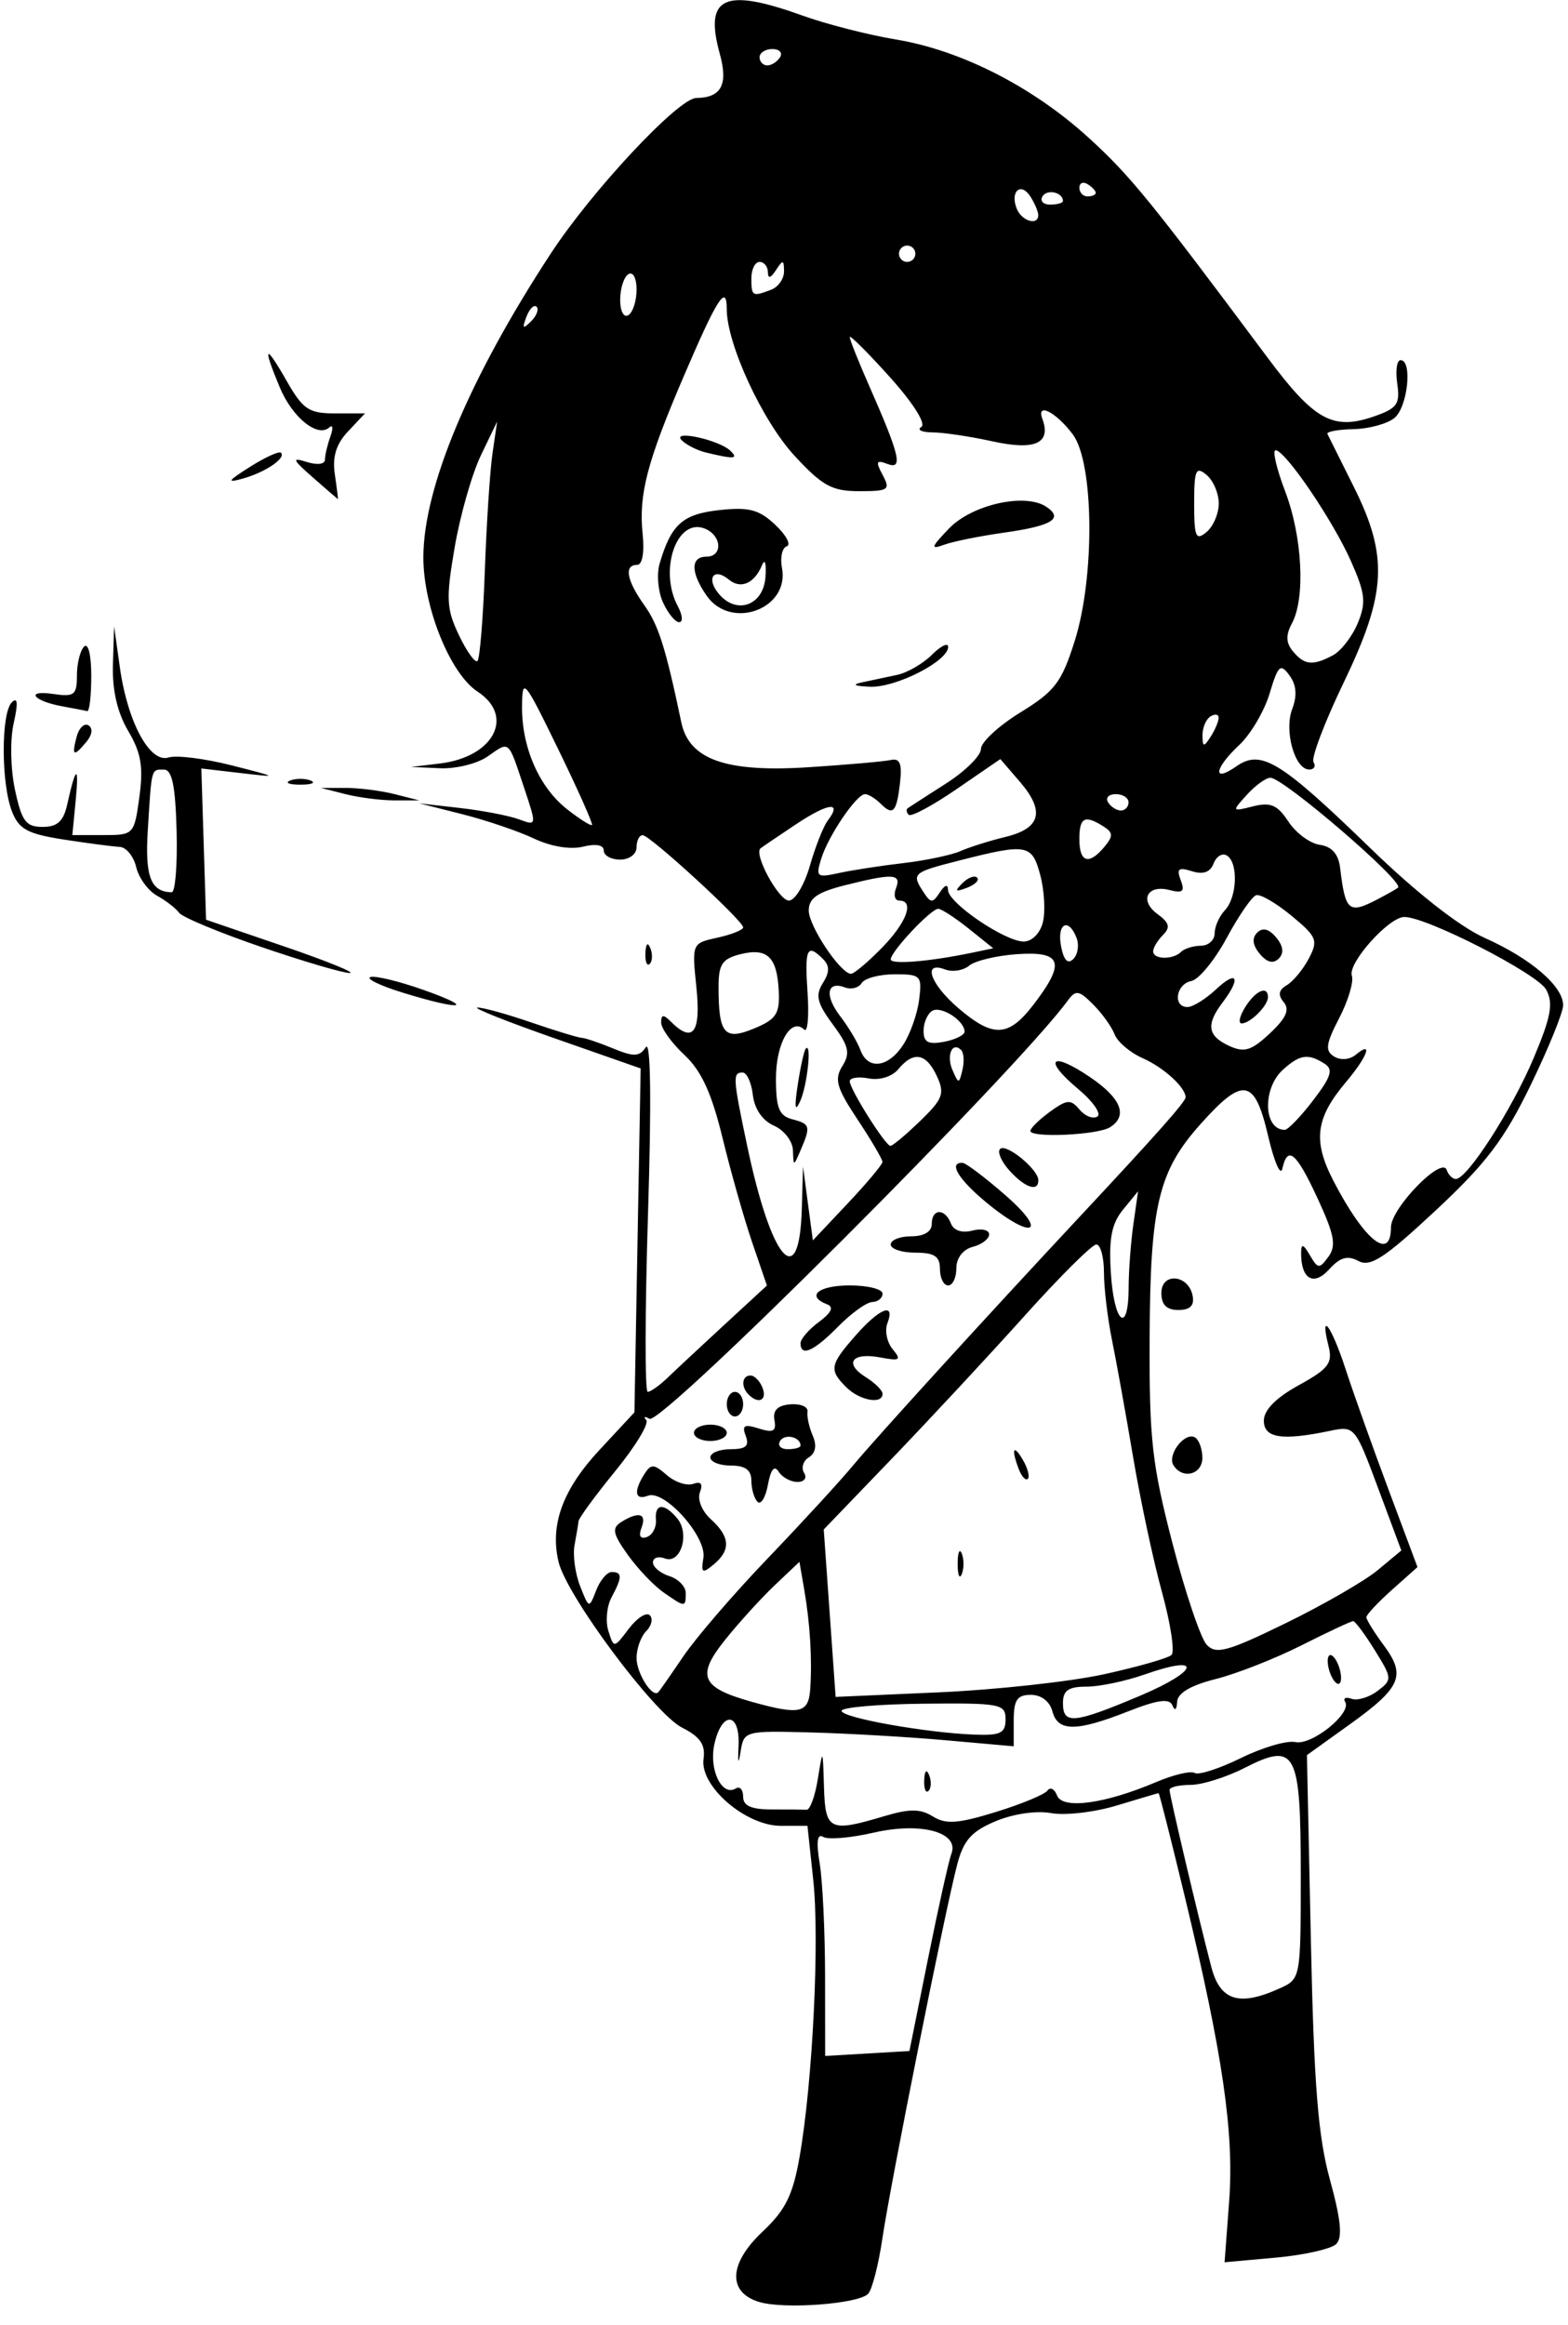 <?xml version="1.0" encoding="UTF-8" standalone="no"?>
<!-- Created with Inkscape (http://www.inkscape.org/) -->

<svg
   version="1.1"
   id="svg1"
   width="197"
   height="292"
   viewBox="0 0 197 292"
   sodipodi:docname="老八（1.svg"
   inkscape:version="1.4 (86a8ad7, 2024-10-11)"
   xmlns:inkscape="http://www.inkscape.org/namespaces/inkscape"
   xmlns:sodipodi="http://sodipodi.sourceforge.net/DTD/sodipodi-0.dtd"
   xmlns="http://www.w3.org/2000/svg"
   xmlns:svg="http://www.w3.org/2000/svg">
  <defs
     id="defs1" />
  <sodipodi:namedview
     id="namedview1"
     pagecolor="#ffffff"
     bordercolor="#000000"
     borderopacity="0.25"
     inkscape:showpageshadow="2"
     inkscape:pageopacity="0.0"
     inkscape:pagecheckerboard="0"
     inkscape:deskcolor="#d1d1d1"
     showgrid="false"
     inkscape:zoom="2.9280822"
     inkscape:cx="98.357895"
     inkscape:cy="146"
     inkscape:window-width="1920"
     inkscape:window-height="1057"
     inkscape:window-x="2552"
     inkscape:window-y="-8"
     inkscape:window-maximized="1"
     inkscape:current-layer="g1" />
  <g
     inkscape:groupmode="layer"
     inkscape:label="Image"
     id="g1">
    <path
       style="fill:#000000;stroke-width:1.03"
       d="m 95.429,289.157 c -4.045,-1.206 -3.895,-4.826 0.366,-8.837 2.903,-2.733 3.824,-4.597 4.671,-9.453 1.639,-9.39 2.517,-27.211 1.71,-34.728 l -0.73,-6.803 h -3.338 c -4.431,0 -10.2,-4.984 -9.717,-8.394 0.257,-1.809 -0.415,-2.787 -2.708,-3.948 -3.481,-1.761 -14.512,-16.574 -15.51,-20.826 -1.095,-4.666 0.522,-9.076 5.153,-14.056 l 4.383,-4.713 0.391,-21.598 0.391,-21.598 -10.817,-3.788 c -5.949,-2.083 -10.31,-3.819 -9.691,-3.857 0.62,-0.038 3.633,0.792 6.696,1.844 3.063,1.052 5.937,1.93 6.387,1.95 0.449,0.021 2.231,0.622 3.958,1.336 2.61,1.079 3.307,1.054 4.116,-0.151 0.616,-0.917 0.717,6.769 0.275,20.919 -0.384,12.303 -0.402,22.369 -0.039,22.369 0.363,0 1.5,-0.81 2.527,-1.8 1.027,-0.99 4.248,-3.995 7.159,-6.677 l 5.292,-4.877 -1.848,-5.407 c -1.017,-2.974 -2.693,-8.879 -3.725,-13.121 -1.374,-5.648 -2.658,-8.444 -4.795,-10.44 -1.605,-1.5 -2.919,-3.328 -2.919,-4.062 0,-1.039 0.275,-1.061 1.236,-0.102 2.757,2.753 3.78,1.372 3.193,-4.312 -0.573,-5.54 -0.57,-5.546 2.65,-6.253 1.773,-0.389 3.223,-0.97 3.223,-1.292 0,-0.834 -11.691,-11.559 -12.62,-11.578 -0.425,-0.008 -0.773,0.679 -0.773,1.527 0,0.857 -0.916,1.543 -2.06,1.543 -1.133,0 -2.06,-0.513 -2.06,-1.14 0,-0.707 -0.993,-0.891 -2.615,-0.485 -1.567,0.393 -4.034,-0.017 -6.155,-1.022 -1.947,-0.922 -5.986,-2.295 -8.975,-3.051 l -5.435,-1.374 5.151,0.591 c 2.833,0.325 6.157,0.965 7.387,1.423 2.231,0.83 2.233,0.821 0.623,-3.997 -2.027,-6.068 -1.778,-5.856 -4.568,-3.905 -1.296,0.906 -3.992,1.574 -5.99,1.483 l -3.634,-0.165 3.606,-0.43 c 6.785,-0.809 9.477,-5.939 4.742,-9.037 -3.432,-2.245 -6.802,-10.589 -6.802,-16.842 0,-8.777 5.753,-22.503 15.994,-38.156 5.179,-7.916 16.038,-19.529 18.287,-19.557 3.166,-0.039 4.035,-1.677 2.956,-5.575 -1.978,-7.153 0.561,-8.324 10.371,-4.786 2.996,1.081 8.295,2.437 11.775,3.014 8.201,1.36 17.2,5.951 24.218,12.354 5.214,4.757 7.775,7.904 22.449,27.587 5.903,7.918 8.228,9.197 13.43,7.386 2.869,-0.998 3.252,-1.545 2.876,-4.103 -0.239,-1.623 -0.051,-2.951 0.418,-2.951 1.518,0 0.9,5.879 -0.762,7.256 -0.888,0.735 -3.204,1.371 -5.148,1.412 -1.944,0.041 -3.419,0.311 -3.28,0.601 0.14,0.29 1.612,3.241 3.272,6.559 4.407,8.808 4.18,13.428 -1.215,24.638 -2.408,5.004 -4.119,9.516 -3.803,10.028 0.317,0.512 0.073,0.93 -0.541,0.93 -1.816,0 -3.182,-4.862 -2.136,-7.607 0.64,-1.681 0.53,-3.022 -0.346,-4.219 -1.137,-1.552 -1.424,-1.291 -2.492,2.269 -0.664,2.213 -2.374,5.117 -3.8,6.455 -3.167,2.971 -3.429,4.831 -0.379,2.699 3.104,-2.17 5.517,-0.696 16.845,10.288 5.766,5.591 11.2,9.852 14.372,11.269 5.786,2.585 9.838,6.064 9.838,8.448 0,0.889 -1.838,5.408 -4.085,10.041 -3.306,6.818 -5.583,9.821 -11.939,15.747 -6.395,5.962 -8.196,7.14 -9.694,6.339 -1.379,-0.737 -2.305,-0.47 -3.696,1.065 -1.951,2.152 -3.54,1.194 -3.507,-2.114 0.012,-1.17 0.279,-1.09 1.106,0.329 1.003,1.722 1.189,1.737 2.33,0.179 1.003,-1.37 0.747,-2.756 -1.342,-7.271 -2.71,-5.855 -3.784,-6.766 -4.453,-3.779 -0.222,0.99 -1.025,-0.861 -1.785,-4.114 -1.691,-7.235 -3.115,-7.495 -8.447,-1.543 -5.355,5.978 -6.37,10.233 -6.442,26.997 -0.054,12.617 0.301,15.798 2.872,25.712 1.614,6.222 3.553,11.963 4.311,12.757 1.175,1.232 2.632,0.831 9.939,-2.737 4.709,-2.299 9.898,-5.291 11.532,-6.65 l 2.97,-2.469 -2.92,-7.84 c -2.893,-7.767 -2.949,-7.834 -6.061,-7.184 -6.022,1.258 -8.291,0.906 -8.291,-1.284 0,-1.332 1.514,-2.871 4.379,-4.448 3.746,-2.063 4.288,-2.772 3.752,-4.905 -1.162,-4.621 0.374,-2.541 2.146,2.905 0.966,2.97 3.392,9.773 5.39,15.119 l 3.634,9.72 -3.211,2.864 c -1.766,1.575 -3.211,3.121 -3.211,3.435 0,0.314 0.99,1.907 2.199,3.54 2.817,3.804 2.169,5.291 -4.344,9.961 l -5.322,3.817 0.494,23.21 c 0.388,18.247 0.902,24.692 2.402,30.144 1.378,5.011 1.596,7.246 0.783,8.057 -0.618,0.617 -4.027,1.385 -7.575,1.707 l -6.45,0.584 0.571,-7.613 c 0.644,-8.591 -0.781,-18.409 -5.545,-38.21 -1.735,-7.212 -3.229,-13.108 -3.319,-13.102 -0.09,0.006 -2.454,0.705 -5.254,1.553 -2.799,0.848 -6.508,1.278 -8.242,0.956 -1.83,-0.34 -4.755,0.086 -6.975,1.016 -3.04,1.273 -4.03,2.39 -4.836,5.46 -1.528,5.821 -8.372,40.035 -9.392,46.947 -0.492,3.334 -1.303,6.471 -1.803,6.969 -1.262,1.26 -10.506,1.953 -13.629,1.022 z M 116.6,245.998 c 1.289,-6.392 2.606,-12.307 2.928,-13.144 1.043,-2.713 -3.817,-4.034 -9.786,-2.658 -2.875,0.662 -5.721,0.9 -6.325,0.527 -0.746,-0.46 -0.885,0.611 -0.433,3.339 0.366,2.209 0.67,8.553 0.676,14.098 l 0.011,10.081 5.293,-0.311 5.293,-0.311 z m 44.199,3.743 c 2.612,-1.188 2.624,-1.255 2.624,-14.273 0,-15.578 -0.595,-16.701 -7.092,-13.392 -2.287,1.165 -5.336,2.118 -6.775,2.118 -1.439,0 -2.617,0.284 -2.617,0.631 0,0.684 3.614,15.999 5.251,22.253 1.11,4.24 3.51,4.982 8.608,2.663 z m -49.687,-21.623 c 3.173,-0.949 4.52,-0.941 6.09,0.038 1.629,1.016 3.142,0.91 7.892,-0.553 3.232,-0.995 6.16,-2.208 6.506,-2.695 0.346,-0.487 0.89,-0.208 1.208,0.62 0.681,1.772 6.014,1.049 12.438,-1.685 2.185,-0.93 4.37,-1.446 4.855,-1.147 0.485,0.299 3.102,-0.546 5.814,-1.88 2.713,-1.333 5.785,-2.233 6.827,-2.001 2.058,0.46 7.136,-3.631 6.262,-5.043 -0.295,-0.477 0.067,-0.654 0.804,-0.394 0.738,0.26 2.206,-0.182 3.263,-0.984 1.865,-1.414 1.855,-1.565 -0.342,-5.113 -1.245,-2.011 -2.471,-3.656 -2.724,-3.656 -0.253,0 -3.176,1.369 -6.495,3.041 -3.319,1.673 -8.174,3.579 -10.788,4.236 -3.147,0.791 -4.781,1.762 -4.835,2.873 -0.048,0.997 -0.286,1.174 -0.587,0.435 -0.373,-0.918 -1.842,-0.717 -5.623,0.771 -6.486,2.552 -8.784,2.542 -9.461,-0.043 -0.322,-1.231 -1.405,-2.057 -2.696,-2.057 -1.732,0 -2.157,0.637 -2.157,3.232 v 3.232 l -8.499,-0.756 c -4.675,-0.416 -12.301,-0.858 -16.948,-0.983 -8.343,-0.225 -8.454,-0.195 -8.87,2.409 -0.277,1.73 -0.366,1.488 -0.258,-0.706 0.211,-4.289 -2.105,-4.453 -3.037,-0.215 -0.705,3.204 0.959,6.618 2.702,5.542 0.502,-0.31 0.913,0.158 0.913,1.04 0,1.147 1.027,1.603 3.606,1.603 1.983,0 3.953,0.015 4.378,0.034 0.425,0.019 1.055,-1.717 1.399,-3.857 0.626,-3.888 0.627,-3.887 0.773,0.994 0.164,5.471 0.696,5.728 7.587,3.667 z m 5.003,-4.524 c 0.049,-1.198 0.294,-1.442 0.622,-0.621 0.298,0.742 0.261,1.629 -0.081,1.971 -0.342,0.342 -0.586,-0.266 -0.541,-1.35 z m 51.017,-13.387 c -0.367,-0.954 -0.435,-1.966 -0.152,-2.248 0.283,-0.283 0.815,0.266 1.182,1.22 0.367,0.954 0.435,1.966 0.152,2.248 -0.283,0.283 -0.815,-0.266 -1.182,-1.22 z m -40.797,5.75 c 0,-1.939 -0.636,-2.06 -10.302,-1.962 -5.666,0.058 -10.302,0.46 -10.302,0.895 0,0.867 10.618,2.764 16.741,2.991 3.23,0.12 3.863,-0.196 3.863,-1.924 z m 16.875,-2.951 c 7.473,-3.148 7.963,-5.276 0.619,-2.689 -2.398,0.845 -5.693,1.536 -7.321,1.536 -2.274,0 -2.961,0.477 -2.961,2.057 0,2.729 1.335,2.605 9.664,-0.903 z m -41.412,-0.896 c 0.249,-3.732 -0.024,-8.201 -0.76,-12.467 l -0.599,-3.468 -3.116,2.954 c -1.714,1.624 -4.529,4.723 -6.257,6.885 -3.606,4.513 -2.983,5.957 3.332,7.728 6.112,1.714 7.193,1.476 7.4,-1.632 z m -15.933,-4.082 c 1.577,-2.329 6.344,-7.861 10.594,-12.293 4.25,-4.432 9.068,-9.676 10.708,-11.654 2.888,-3.483 16.709,-18.647 28.563,-31.338 9.751,-10.44 13.261,-14.403 13.232,-14.94 -0.069,-1.274 -2.787,-3.735 -5.4,-4.889 -1.574,-0.695 -3.161,-2.043 -3.527,-2.994 -0.366,-0.952 -1.582,-2.646 -2.703,-3.765 -1.785,-1.781 -2.18,-1.842 -3.176,-0.482 -6.509,8.886 -51.043,53.399 -52.562,52.537 -0.607,-0.345 -0.788,-0.275 -0.402,0.154 0.386,0.429 -1.352,3.298 -3.863,6.376 -2.511,3.078 -4.6,5.925 -4.642,6.327 -0.042,0.402 -0.269,1.757 -0.503,3.01 -0.235,1.253 0.079,3.567 0.698,5.142 1.115,2.841 1.132,2.845 2.015,0.55 0.49,-1.273 1.369,-2.314 1.954,-2.314 1.343,0 1.338,0.651 -0.024,3.192 -0.598,1.115 -0.774,3.013 -0.391,4.217 0.694,2.184 0.701,2.183 2.562,-0.281 1.026,-1.358 2.215,-2.122 2.641,-1.697 0.426,0.425 0.226,1.321 -0.445,1.99 -0.67,0.669 -1.219,2.189 -1.219,3.377 0,1.926 1.982,5.049 2.73,4.302 0.161,-0.16 1.582,-2.198 3.159,-4.527 z m -2.513,-8.021 c -1.228,-0.859 -3.251,-2.989 -4.496,-4.734 -1.862,-2.611 -2.009,-3.334 -0.83,-4.08 2.204,-1.393 3.265,-1.108 2.574,0.691 -0.4,1.04 -0.16,1.465 0.662,1.175 0.709,-0.25 1.224,-1.214 1.145,-2.143 -0.177,-2.089 1.03,-2.177 2.678,-0.196 1.619,1.948 0.43,5.79 -1.557,5.029 -0.821,-0.314 -1.493,-0.091 -1.493,0.497 0,0.588 0.927,1.363 2.06,1.722 1.133,0.359 2.06,1.316 2.06,2.126 0,1.828 -0.068,1.826 -2.804,-0.088 z m 5.022,-4.328 c 0.433,-2.654 -4.883,-8.608 -6.972,-7.807 -1.637,0.627 -1.827,-0.535 -0.444,-2.718 0.828,-1.306 1.195,-1.29 2.817,0.123 1.026,0.894 2.519,1.391 3.318,1.104 0.979,-0.351 1.253,-0.004 0.842,1.066 -0.344,0.895 0.257,2.37 1.381,3.385 2.422,2.188 2.524,3.872 0.345,5.677 -1.428,1.183 -1.598,1.073 -1.288,-0.83 z m 6.797,-7.046 c -0.425,-0.428 -0.773,-1.626 -0.773,-2.663 0,-1.326 -0.765,-1.886 -2.576,-1.886 -1.417,0 -2.576,-0.463 -2.576,-1.028 0,-0.566 1.144,-1.028 2.543,-1.028 1.918,0 2.386,-0.408 1.905,-1.661 -0.512,-1.331 -0.185,-1.518 1.644,-0.938 1.811,0.574 2.215,0.355 1.959,-1.063 -0.222,-1.224 0.408,-1.845 2,-1.976 1.278,-0.105 2.248,0.311 2.155,0.924 -0.092,0.613 0.204,1.971 0.66,3.018 0.53,1.219 0.356,2.195 -0.485,2.713 -0.722,0.445 -0.994,1.324 -0.604,1.953 0.399,0.645 0.034,1.143 -0.837,1.143 -0.85,0 -1.911,-0.579 -2.357,-1.286 -0.539,-0.854 -0.992,-0.305 -1.349,1.635 -0.295,1.606 -0.885,2.57 -1.31,2.143 z m 5.409,-7.059 c 0,-1.086 -1.977,-1.542 -2.565,-0.592 -0.356,0.575 0.076,1.045 0.959,1.045 0.883,0 1.606,-0.204 1.606,-0.454 z m -13.393,-1.603 c 0,-0.566 0.927,-1.028 2.06,-1.028 1.133,0 2.06,0.463 2.06,1.028 0,0.566 -0.927,1.028 -2.06,1.028 -1.133,0 -2.06,-0.463 -2.06,-1.028 z m 4.121,-3.6 c 0,-0.848 0.464,-1.543 1.03,-1.543 0.567,0 1.03,0.694 1.03,1.543 0,0.848 -0.464,1.543 -1.03,1.543 -0.567,0 -1.03,-0.694 -1.03,-1.543 z m 2.747,-1.2 c -0.985,-0.983 -0.847,-2.4 0.233,-2.4 0.506,0 1.187,0.694 1.513,1.543 0.603,1.568 -0.495,2.106 -1.746,0.857 z m 12.264,-0.931 c -2.184,-2.18 -2.071,-2.8 1.186,-6.506 3.033,-3.451 5.017,-4.207 3.984,-1.518 -0.354,0.92 -0.056,2.383 0.662,3.251 1.131,1.367 0.923,1.506 -1.552,1.036 -3.571,-0.677 -4.61,0.741 -1.818,2.481 1.155,0.72 2.1,1.661 2.1,2.091 0,1.368 -2.884,0.84 -4.562,-0.835 z m -5.74,-5.525 c 0,-0.534 1.043,-1.739 2.318,-2.678 1.552,-1.144 1.893,-1.871 1.03,-2.201 -2.71,-1.038 -1.112,-2.379 2.833,-2.379 2.266,0 4.121,0.463 4.121,1.028 0,0.566 -0.58,1.041 -1.288,1.057 -0.708,0.015 -2.64,1.404 -4.293,3.085 -3.051,3.104 -4.722,3.842 -4.722,2.087 z m 17.514,-9.315 c 0,-1.6 -0.687,-2.057 -3.091,-2.057 -1.7,0 -3.091,-0.463 -3.091,-1.028 0,-0.566 1.159,-1.028 2.576,-1.028 1.603,0 2.576,-0.583 2.576,-1.543 0,-1.957 1.659,-2.013 2.402,-0.08 0.344,0.895 1.386,1.248 2.686,0.909 1.168,-0.305 2.123,-0.092 2.123,0.474 0,0.566 -0.927,1.271 -2.06,1.566 -1.233,0.322 -2.06,1.403 -2.06,2.691 0,1.184 -0.464,2.153 -1.03,2.153 -0.567,0 -1.03,-0.926 -1.03,-2.057 z m 5.901,-8.303 c -3.568,-2.936 -4.891,-5.109 -3.068,-5.037 0.425,0.017 2.859,1.854 5.409,4.083 5.474,4.785 3.362,5.646 -2.341,0.954 z m 2.85,-4.045 c -1.029,-1.135 -1.567,-2.366 -1.196,-2.736 0.751,-0.75 4.808,2.566 4.808,3.93 0,1.501 -1.668,0.95 -3.611,-1.194 z m 2.614,-5.01 c 0.018,-0.352 1.131,-1.438 2.473,-2.412 2.128,-1.544 2.601,-1.578 3.69,-0.268 0.687,0.826 1.698,1.226 2.246,0.887 0.548,-0.338 -0.547,-1.908 -2.435,-3.488 -4.471,-3.743 -3.383,-4.792 1.52,-1.466 3.907,2.65 4.785,4.846 2.517,6.292 -1.541,0.983 -10.058,1.37 -10.012,0.455 z m 9.24,68.256 c 4.25,-0.931 8.071,-2.024 8.493,-2.429 0.421,-0.405 -0.121,-3.955 -1.204,-7.89 -1.084,-3.935 -2.712,-11.551 -3.619,-16.925 -0.907,-5.374 -2.103,-12.004 -2.659,-14.734 -0.556,-2.73 -1.011,-6.548 -1.011,-8.485 0,-1.937 -0.432,-3.521 -0.961,-3.521 -0.529,0 -4.585,4.035 -9.014,8.967 -4.429,4.932 -11.918,12.987 -16.642,17.899 l -8.589,8.932 0.747,10.515 0.747,10.515 12.993,-0.576 c 7.146,-0.317 16.47,-1.338 20.72,-2.269 z m -18.381,-13.873 c 0,-1.414 0.234,-1.993 0.52,-1.286 0.286,0.707 0.286,1.864 0,2.571 -0.286,0.707 -0.52,0.129 -0.52,-1.286 z m 7.691,-11.867 c -0.994,-2.586 -0.701,-3.254 0.514,-1.169 0.601,1.032 0.876,2.094 0.611,2.358 -0.265,0.265 -0.771,-0.271 -1.125,-1.19 z m 13.792,-22.844 c 0.006,-2.121 0.276,-5.708 0.599,-7.971 l 0.587,-4.114 -1.886,2.304 c -1.445,1.765 -1.804,3.63 -1.533,7.971 0.395,6.341 2.216,7.816 2.234,1.809 z m -41.065,-9.831 0.155,-5.339 0.618,4.628 0.618,4.628 4.366,-4.628 c 2.401,-2.545 4.371,-4.896 4.378,-5.223 0.007,-0.327 -1.401,-2.726 -3.129,-5.331 -2.642,-3.982 -2.946,-5.049 -1.912,-6.703 1.023,-1.635 0.82,-2.521 -1.202,-5.25 -1.975,-2.667 -2.21,-3.638 -1.253,-5.169 0.876,-1.4 0.88,-2.184 0.017,-3.046 -2,-1.996 -2.307,-1.323 -1.932,4.238 0.2,2.97 0.011,5.057 -0.42,4.638 -1.646,-1.6 -3.549,1.686 -3.549,6.127 0,3.733 0.388,4.7 2.06,5.136 2.258,0.59 2.333,0.871 1.03,3.898 -0.883,2.052 -0.886,2.052 -0.958,-0.014 -0.04,-1.139 -1.116,-2.527 -2.39,-3.085 -1.433,-0.627 -2.442,-2.095 -2.644,-3.844 -0.179,-1.556 -0.759,-2.828 -1.288,-2.828 -1.27,0 -1.229,0.654 0.569,9.187 3.041,14.433 6.56,18.523 6.866,7.979 z m -0.509,-15.623 c 0.345,-2.263 0.798,-4.307 1.006,-4.542 0.78,-0.884 0.196,4.625 -0.7,6.599 -0.651,1.434 -0.743,0.81 -0.306,-2.057 z m 74.53,17.897 c 0,-2.403 6.407,-8.992 7.005,-7.203 0.208,0.624 0.725,1.134 1.148,1.134 1.438,0 7.047,-8.716 9.778,-15.194 2.186,-5.186 2.496,-6.871 1.577,-8.584 -1.072,-2 -14.995,-9.133 -17.827,-9.133 -1.941,0 -7.128,5.802 -6.592,7.374 0.257,0.753 -0.458,3.149 -1.588,5.325 -1.691,3.257 -1.805,4.111 -0.645,4.826 0.818,0.505 1.964,0.41 2.732,-0.226 2.222,-1.841 1.474,0.222 -1.254,3.458 -3.814,4.524 -4.168,7.355 -1.555,12.401 3.866,7.464 7.221,10.169 7.221,5.822 z m -59.161,-13.343 c 2.877,-2.784 3.128,-3.455 2.109,-5.649 -1.341,-2.887 -2.922,-3.175 -4.83,-0.88 -0.788,0.948 -2.343,1.436 -3.732,1.171 -1.309,-0.25 -2.381,-0.088 -2.381,0.36 0,0.985 4.444,8.051 5.102,8.113 0.256,0.024 1.935,-1.378 3.731,-3.116 z m 49.389,-2.609 c 2.286,-2.992 2.559,-3.886 1.41,-4.612 -2.056,-1.3 -3.085,-1.148 -5.208,0.769 -2.607,2.356 -2.452,7.554 0.226,7.554 0.405,0 2.012,-1.67 3.572,-3.711 z m -44.224,-6.311 c -1.125,-1.123 -1.897,0.663 -1.089,2.522 0.766,1.762 0.822,1.761 1.249,-0.036 0.246,-1.034 0.174,-2.153 -0.159,-2.485 z m -7.294,-0.645 c 0.881,-1.342 1.785,-3.887 2.009,-5.657 0.386,-3.047 0.225,-3.217 -3.062,-3.217 -1.908,0 -3.776,0.494 -4.15,1.099 -0.374,0.604 -1.314,0.856 -2.088,0.559 -2.298,-0.88 -2.613,1.008 -0.605,3.621 1.029,1.339 2.167,3.245 2.529,4.235 0.928,2.539 3.481,2.234 5.367,-0.64 z m 47.821,-5.365 c -0.759,-0.912 -0.647,-1.533 0.384,-2.14 0.799,-0.47 2.042,-1.975 2.764,-3.345 1.203,-2.285 1.025,-2.728 -2.168,-5.37 -1.914,-1.583 -3.913,-2.748 -4.443,-2.588 -0.53,0.16 -2.197,2.577 -3.705,5.37 -1.508,2.793 -3.508,5.228 -4.445,5.411 -1.931,0.377 -2.357,3.267 -0.482,3.267 0.672,0 2.294,-1.006 3.606,-2.236 2.65,-2.485 3.157,-1.441 0.806,1.661 -2.104,2.777 -1.893,4.198 0.805,5.445 1.923,0.888 2.798,0.622 5.132,-1.56 2.051,-1.917 2.524,-2.979 1.746,-3.916 z m -4.836,0.606 c 1.3,-2.078 2.852,-2.75 2.852,-1.234 0,1.069 -2.232,3.291 -3.305,3.291 -0.458,0 -0.254,-0.926 0.454,-2.057 z m 1.821,-6.685 c -0.903,-1.087 -1.012,-1.973 -0.325,-2.658 0.687,-0.686 1.482,-0.485 2.385,0.601 0.903,1.087 1.012,1.973 0.325,2.658 -0.687,0.686 -1.482,0.485 -2.385,-0.601 z m -37.088,9.776 c 0,-1.392 -2.968,-3.289 -4.076,-2.605 -0.591,0.365 -1.075,1.498 -1.075,2.517 0,1.423 0.599,1.739 2.576,1.362 1.417,-0.27 2.576,-0.844 2.576,-1.274 z m -23.344,-5.104 c -0.21,-4.294 -1.441,-5.469 -4.838,-4.618 -2.259,0.566 -2.725,1.264 -2.725,4.087 0,5.937 0.729,6.79 4.475,5.235 2.773,-1.151 3.228,-1.844 3.088,-4.704 z m 32.048,1.659 c 4.008,-5.246 3.542,-6.667 -2.065,-6.29 -2.581,0.174 -5.304,0.822 -6.051,1.441 -0.747,0.619 -2.112,0.836 -3.034,0.483 -2.884,-1.105 -1.875,1.829 1.672,4.861 4.398,3.759 6.303,3.659 9.477,-0.495 z m -19.129,-7.04 c 3.159,-3.225 4.178,-5.976 2.215,-5.976 -0.549,0 -0.731,-0.694 -0.405,-1.543 0.709,-1.845 -0.344,-1.91 -6.383,-0.392 -3.48,0.875 -4.577,1.637 -4.577,3.18 0,1.936 3.92,7.835 5.286,7.954 0.358,0.031 2.096,-1.419 3.863,-3.224 z m 11.455,0.553 2.576,-0.537 -3.091,-2.477 c -1.7,-1.362 -3.42,-2.479 -3.822,-2.482 -0.912,-0.006 -5.965,5.371 -5.965,6.348 0,0.687 4.843,0.286 10.302,-0.852 z m 13.047,-1.832 c -1.009,-2.624 -2.502,-1.836 -1.953,1.031 0.338,1.767 0.849,2.301 1.539,1.612 0.568,-0.567 0.754,-1.757 0.414,-2.643 z m 13.125,1.744 c 0.418,-0.417 1.538,-0.764 2.49,-0.771 0.952,-0.008 1.73,-0.707 1.73,-1.556 0,-0.848 0.58,-2.154 1.288,-2.902 1.545,-1.63 1.703,-5.977 0.25,-6.873 -0.571,-0.352 -1.321,0.097 -1.667,0.998 -0.425,1.105 -1.312,1.422 -2.724,0.975 -1.685,-0.534 -1.96,-0.315 -1.408,1.122 0.543,1.413 0.253,1.672 -1.388,1.244 -2.832,-0.739 -3.861,1.314 -1.517,3.025 1.478,1.079 1.629,1.666 0.672,2.621 -0.678,0.677 -1.232,1.601 -1.232,2.053 0,1.033 2.491,1.079 3.507,0.065 z m -17.363,-3.709 c 0.333,-1.326 0.189,-3.987 -0.321,-5.914 -1.04,-3.93 -1.637,-4.035 -10.29,-1.826 -5.775,1.474 -5.922,1.608 -4.363,3.979 0.902,1.371 1.127,1.371 2.029,0 0.639,-0.971 1.02,-1.08 1.03,-0.294 0.02,1.612 7.158,6.465 9.507,6.465 1.031,0 2.061,-1.032 2.408,-2.41 z m -10.113,-4.917 c 0.699,-0.703 1.53,-1.019 1.847,-0.702 0.317,0.317 -0.255,0.892 -1.271,1.278 -1.468,0.558 -1.587,0.44 -0.577,-0.576 z m 52.111,2.045 c 1.238,-0.642 2.42,-1.313 2.628,-1.491 0.82,-0.702 -14.398,-13.797 -16.035,-13.797 -0.562,0 -1.893,0.96 -2.957,2.134 -1.917,2.115 -1.91,2.128 0.787,1.452 2.191,-0.549 3.055,-0.175 4.429,1.919 0.939,1.43 2.715,2.744 3.947,2.919 1.51,0.215 2.34,1.156 2.548,2.89 0.655,5.467 1.079,5.829 4.653,3.975 z m -71.271,-4.232 c 0.689,-2.404 1.7,-4.961 2.249,-5.681 1.864,-2.451 0.082,-2.242 -3.992,0.468 -2.234,1.486 -4.241,2.848 -4.459,3.025 -0.886,0.721 2.292,6.559 3.571,6.559 0.758,0 1.942,-1.967 2.631,-4.371 z m 11.708,-0.332 c 2.833,-0.331 6.078,-1.012 7.212,-1.513 1.133,-0.501 3.682,-1.304 5.665,-1.784 4.433,-1.073 4.986,-3.225 1.786,-6.94 l -2.442,-2.834 -5.486,3.767 c -3.017,2.072 -5.728,3.526 -6.024,3.23 -0.296,-0.295 -0.345,-0.672 -0.109,-0.837 0.236,-0.165 2.4,-1.56 4.808,-3.1 2.408,-1.54 4.378,-3.492 4.378,-4.338 0,-0.846 2.228,-2.906 4.952,-4.58 4.337,-2.664 5.185,-3.78 6.828,-8.983 2.553,-8.084 2.42,-22.382 -0.241,-25.94 -2.092,-2.797 -4.608,-4.084 -3.825,-1.955 1.131,3.073 -0.917,4.003 -6.234,2.833 -2.798,-0.616 -6.201,-1.126 -7.563,-1.132 -1.362,-0.008 -1.995,-0.315 -1.408,-0.685 0.623,-0.392 -1.03,-3.006 -3.963,-6.268 -2.767,-3.077 -5.031,-5.333 -5.031,-5.013 0,0.32 1.096,3.069 2.436,6.11 3.864,8.767 4.288,10.584 2.295,9.82 -1.408,-0.539 -1.507,-0.309 -0.598,1.387 1,1.865 0.756,2.034 -2.936,2.034 -3.428,0 -4.636,-0.661 -8.139,-4.454 -4.044,-4.379 -8.512,-14.047 -8.512,-18.416 0,-3.248 -1.207,-1.361 -5.419,8.472 -4.605,10.751 -5.665,14.83 -5.147,19.798 0.24,2.299 -0.042,3.857 -0.697,3.857 -1.668,0 -1.323,1.941 0.9,5.056 1.789,2.509 2.684,5.339 4.653,14.723 0.982,4.68 5.603,6.31 15.98,5.639 4.843,-0.313 9.493,-0.723 10.332,-0.91 1.139,-0.254 1.438,0.443 1.179,2.745 -0.428,3.809 -0.873,4.314 -2.43,2.76 -0.67,-0.669 -1.558,-1.217 -1.973,-1.217 -1.071,0 -4.602,5.199 -5.51,8.112 -0.709,2.277 -0.551,2.409 2.183,1.806 1.621,-0.357 5.266,-0.92 8.099,-1.251 z M 108.307,85.706 c 1.133,-0.239 3.115,-0.66 4.405,-0.935 1.289,-0.275 3.26,-1.414 4.378,-2.531 1.119,-1.117 2.034,-1.561 2.034,-0.987 0,1.783 -6.538,5.125 -9.787,5.004 -2.003,-0.075 -2.365,-0.269 -1.03,-0.55 z M 83.297,75.673 c -0.622,-1.363 -0.813,-3.562 -0.423,-4.885 1.451,-4.929 2.887,-6.215 7.507,-6.718 3.719,-0.405 4.982,-0.072 7.024,1.851 1.369,1.29 2.016,2.503 1.438,2.696 -0.579,0.193 -0.848,1.418 -0.598,2.723 0.984,5.139 -6.387,7.866 -9.452,3.497 -2.028,-2.89 -2.052,-4.913 -0.058,-4.913 2.127,0 1.951,-2.71 -0.23,-3.546 -3.505,-1.343 -5.761,5.266 -3.339,9.784 0.587,1.094 0.661,1.989 0.165,1.989 -0.496,0 -1.41,-1.115 -2.032,-2.479 z M 96.169,72.495 c 0.124,-1.697 -0.062,-2.391 -0.412,-1.543 -0.964,2.336 -2.68,3.096 -4.181,1.852 -1.896,-1.571 -2.899,-0.179 -1.277,1.773 2.232,2.685 5.61,1.486 5.87,-2.082 z m 23.056,-6.106 c 2.896,-3.019 9.577,-4.512 12.232,-2.734 2.221,1.487 0.708,2.404 -5.38,3.259 -2.974,0.418 -6.335,1.098 -7.468,1.512 -1.742,0.636 -1.647,0.322 0.615,-2.037 z M 88.733,56.849 c -1.133,-0.272 -2.524,-0.972 -3.091,-1.556 -1.318,-1.358 4.718,-0.045 6.13,1.334 1.049,1.024 0.474,1.066 -3.039,0.222 z m 50.031,49.507 c 1.117,-1.343 1.094,-1.781 -0.131,-2.555 -2.361,-1.491 -3.024,-1.139 -3.024,1.605 0,2.941 1.2,3.303 3.156,0.95 z M 70.127,94.093 c -4.293,-8.813 -4.511,-9.07 -4.541,-5.366 -0.043,5.155 2.153,10.163 5.666,12.922 1.572,1.234 2.976,2.122 3.121,1.972 0.145,-0.149 -1.766,-4.437 -4.246,-9.528 z m 71.662,6.685 c 0,-0.566 -0.723,-1.028 -1.606,-1.028 -0.883,0 -1.32,0.463 -0.969,1.028 0.35,0.566 1.073,1.028 1.606,1.028 0.533,0 0.969,-0.463 0.969,-1.028 z m 11.317,-10.602 c 0.008,-0.458 -0.448,-0.546 -1.014,-0.196 -0.567,0.35 -1.023,1.418 -1.014,2.375 0.014,1.499 0.154,1.526 1.014,0.196 0.549,-0.848 1.006,-1.917 1.014,-2.375 z M 60.913,71.677 c 0.213,-5.945 0.649,-12.589 0.967,-14.765 l 0.579,-3.957 -2.039,4.236 c -1.122,2.33 -2.604,7.523 -3.294,11.541 -1.112,6.474 -1.051,7.732 0.539,11.061 0.987,2.066 2.034,3.517 2.327,3.224 0.293,-0.292 0.707,-5.396 0.921,-11.34 z M 167.471,82.305 c 1.018,-0.544 2.418,-2.355 3.111,-4.024 1.076,-2.592 0.953,-3.727 -0.841,-7.775 -2.282,-5.149 -8.265,-13.952 -9.484,-13.952 -0.416,0 0.126,2.319 1.205,5.153 2.165,5.688 2.565,13.397 0.86,16.578 -0.802,1.496 -0.768,2.457 0.126,3.532 1.441,1.734 2.499,1.836 5.023,0.488 z M 153.122,63.239 c 0,-1.276 -0.695,-2.895 -1.545,-3.6 -1.337,-1.107 -1.545,-0.621 -1.545,3.6 0,4.221 0.209,4.707 1.545,3.6 0.85,-0.704 1.545,-2.324 1.545,-3.6 z M 67.415,38.529 c -0.317,-0.317 -0.893,0.254 -1.28,1.268 -0.559,1.466 -0.441,1.584 0.577,0.576 0.704,-0.698 1.021,-1.528 0.703,-1.844 z m 12.562,-2.151 c 0,-1.452 -0.448,-2.295 -1.03,-1.936 -0.567,0.35 -1.03,1.793 -1.03,3.207 0,1.452 0.448,2.295 1.03,1.936 0.567,-0.35 1.03,-1.793 1.03,-3.207 z m 16.914,0.012 c 0.896,-0.343 1.622,-1.385 1.614,-2.314 -0.014,-1.467 -0.148,-1.486 -1.014,-0.147 -0.666,1.028 -1.004,1.114 -1.014,0.257 -0.009,-0.707 -0.479,-1.286 -1.046,-1.286 -0.567,0 -1.03,0.926 -1.03,2.057 0,2.265 0.128,2.338 2.491,1.433 z m 18.113,-4.518 c 0,-0.566 -0.464,-1.028 -1.03,-1.028 -0.567,0 -1.03,0.463 -1.03,1.028 0,0.566 0.464,1.028 1.03,1.028 0.567,0 1.03,-0.463 1.03,-1.028 z m 15.437,-4.885 c -0.008,-0.424 -0.447,-1.452 -0.974,-2.284 -1.187,-1.874 -2.579,-0.702 -1.745,1.469 0.616,1.603 2.749,2.243 2.719,0.816 z m 3.106,-1.739 c 0,-1.086 -1.977,-1.542 -2.565,-0.592 -0.356,0.575 0.076,1.045 0.959,1.045 0.883,0 1.606,-0.204 1.606,-0.454 z m 4.121,-1.028 c 0,-0.249 -0.464,-0.74 -1.03,-1.089 -0.567,-0.35 -1.03,-0.146 -1.03,0.454 0,0.599 0.464,1.089 1.03,1.089 0.567,0 1.03,-0.204 1.03,-0.454 z M 98.005,7.188 c 0.35,-0.566 -0.086,-1.028 -0.969,-1.028 -0.883,0 -1.606,0.463 -1.606,1.028 0,0.566 0.436,1.028 0.969,1.028 0.533,0 1.256,-0.463 1.606,-1.028 z M 147.428,184.039 c -0.822,-1.328 1.466,-4.257 2.72,-3.483 0.502,0.31 0.913,1.462 0.913,2.56 0,2.108 -2.506,2.744 -3.634,0.923 z m -1.517,-21.628 c 0,-2.636 3.41,-2.337 3.927,0.344 0.238,1.234 -0.317,1.788 -1.791,1.788 -1.474,0 -2.136,-0.66 -2.136,-2.132 z M 50.615,124.688 c -2.833,-0.873 -4.671,-1.756 -4.084,-1.962 0.587,-0.206 3.6,0.522 6.696,1.619 6.677,2.365 4.765,2.616 -2.612,0.343 z m -17.819,-5.753 c -5.268,-1.803 -9.904,-3.734 -10.302,-4.29 -0.399,-0.556 -1.641,-1.518 -2.762,-2.137 -1.12,-0.619 -2.3,-2.238 -2.621,-3.597 -0.321,-1.359 -1.259,-2.501 -2.084,-2.538 -0.825,-0.037 -3.969,-0.45 -6.988,-0.917 -4.58,-0.709 -5.662,-1.295 -6.536,-3.535 -1.371,-3.515 -1.385,-12.336 -0.022,-13.697 0.739,-0.737 0.811,0.073 0.236,2.621 -0.467,2.065 -0.395,5.741 0.164,8.353 0.847,3.963 1.369,4.665 3.469,4.665 1.859,0 2.628,-0.702 3.097,-2.828 1.072,-4.854 1.506,-5.063 1.064,-0.514 l -0.424,4.371 h 3.883 c 3.841,0 3.89,-0.052 4.541,-4.795 0.518,-3.776 0.22,-5.537 -1.405,-8.287 -1.366,-2.311 -2.015,-5.124 -1.919,-8.318 l 0.145,-4.826 0.723,5.142 c 0.971,6.905 3.767,12.083 6.122,11.337 0.987,-0.313 4.537,0.129 7.889,0.981 5.968,1.517 5.992,1.538 1.162,0.975 l -4.933,-0.575 0.297,9.498 0.297,9.498 9.787,3.346 c 5.383,1.84 9.092,3.346 8.242,3.346 -0.85,0 -5.855,-1.475 -11.123,-3.279 z M 22.188,104.378 c -0.151,-5.701 -0.569,-7.714 -1.599,-7.714 -1.612,0 -1.531,-0.307 -2.023,7.66 -0.358,5.792 0.381,7.701 3,7.751 0.455,0.008 0.735,-3.455 0.622,-7.698 z m 58.9,15.341 c 0.049,-1.198 0.294,-1.442 0.622,-0.621 0.298,0.742 0.261,1.629 -0.081,1.971 -0.342,0.342 -0.586,-0.266 -0.541,-1.35 z M 43.404,99.75 40.313,98.965 h 3.091 c 1.7,0 4.481,0.353 6.181,0.785 l 3.091,0.785 H 49.585 c -1.7,0 -4.481,-0.353 -6.181,-0.785 z m -6.954,-1.71 c 0.708,-0.285 1.867,-0.285 2.576,0 0.708,0.285 0.129,0.519 -1.288,0.519 -1.417,0 -1.996,-0.233 -1.288,-0.519 z M 9.62,92.562 c 0.295,-1.125 0.969,-1.778 1.499,-1.451 0.568,0.351 0.469,1.189 -0.243,2.045 -1.625,1.955 -1.89,1.829 -1.256,-0.594 z m -1.759,-3.838 c -3.69,-0.661 -4.778,-2.084 -1.191,-1.559 2.668,0.391 2.994,0.139 2.994,-2.307 0,-1.51 0.406,-3.151 0.901,-3.646 0.515,-0.514 0.901,1.062 0.901,3.677 0,2.517 -0.232,4.514 -0.515,4.437 -0.283,-0.077 -1.674,-0.348 -3.091,-0.601 z M 39.321,59.983 c -2.603,-2.284 -2.717,-2.571 -0.773,-1.955 1.3,0.412 2.279,0.287 2.279,-0.291 0,-0.558 0.306,-1.861 0.679,-2.898 0.374,-1.036 0.313,-1.553 -0.135,-1.149 -1.461,1.318 -4.634,-1.242 -6.212,-5.012 -2.21,-5.28 -1.877,-5.624 0.836,-0.866 2.064,3.619 2.798,4.114 6.104,4.114 h 3.757 l -2.125,2.256 c -1.499,1.592 -1.989,3.182 -1.663,5.399 0.254,1.729 0.426,3.128 0.383,3.11 -0.044,-0.017 -1.453,-1.237 -3.131,-2.71 z m -7.907,-1.347 c 1.905,-1.206 3.655,-2.002 3.888,-1.769 0.671,0.67 -1.959,2.454 -4.777,3.241 -2.11,0.59 -1.949,0.323 0.889,-1.472 z"
       id="path10" />
  </g>
</svg>

